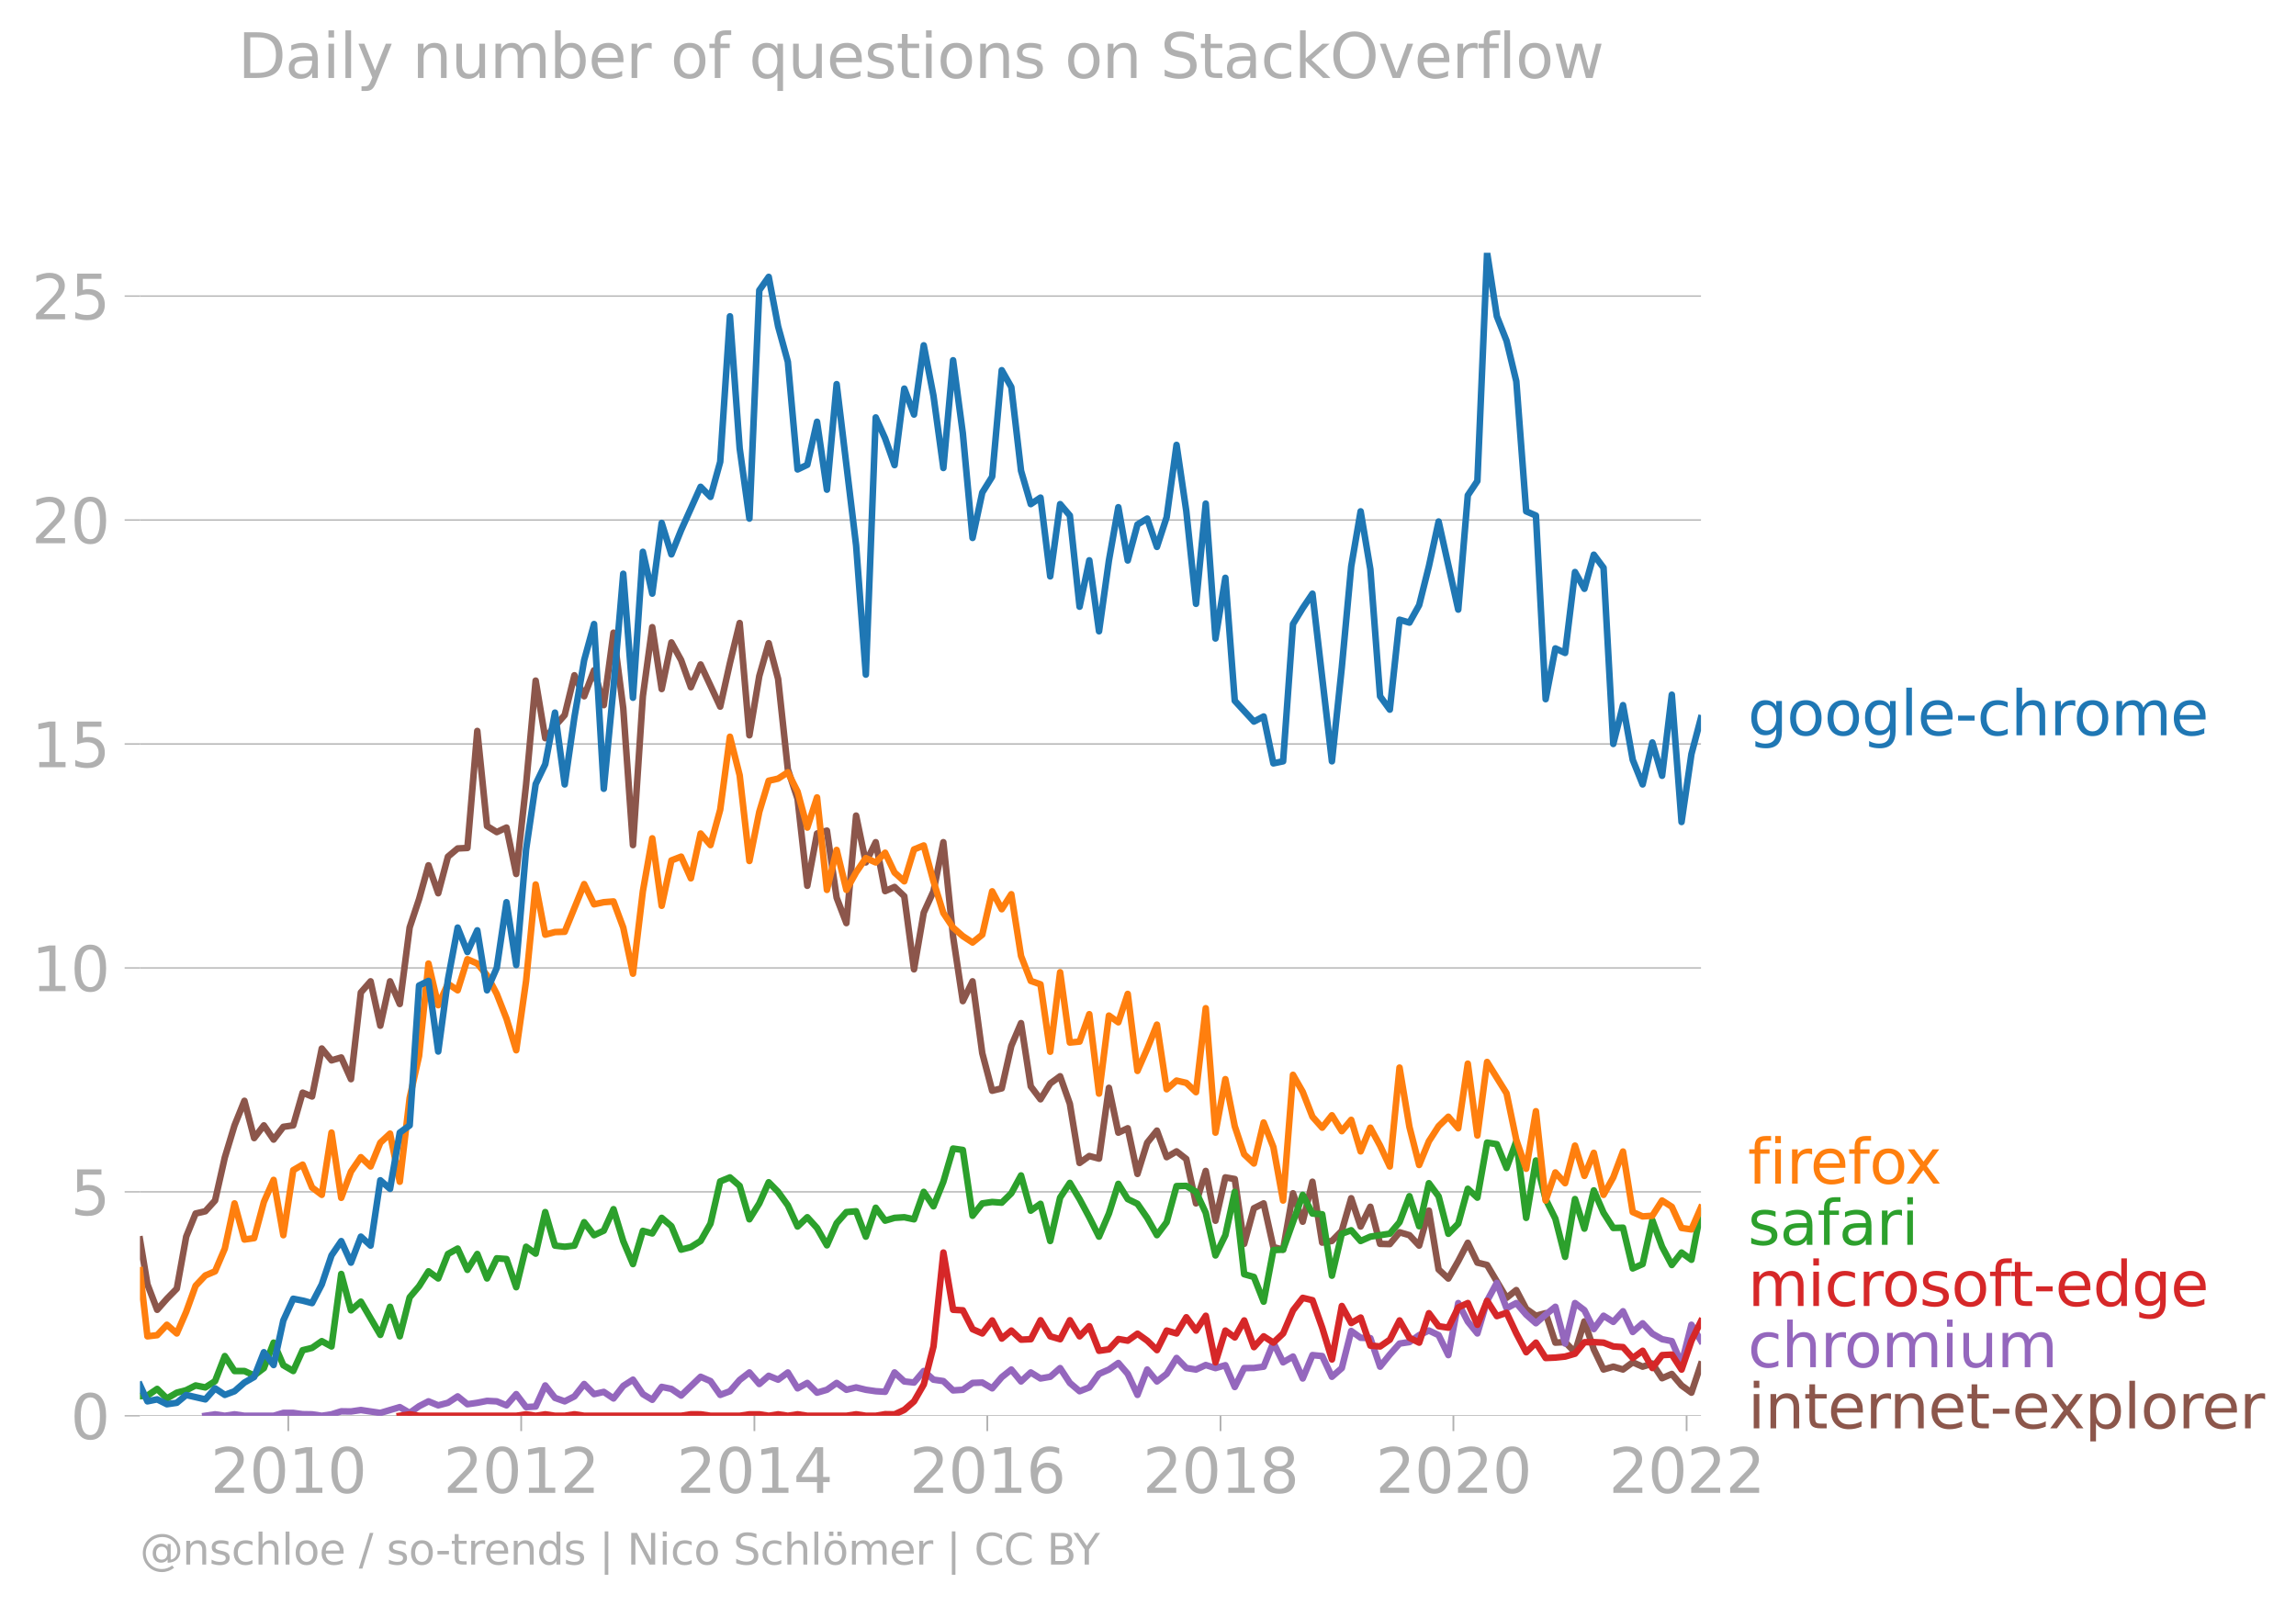 <svg xmlns:xlink="http://www.w3.org/1999/xlink" width="700.345" height="489.969" viewBox="0 0 525.259 367.477" xmlns="http://www.w3.org/2000/svg"><defs><style>*{stroke-linejoin:round;stroke-linecap:butt}</style></defs><g id="figure_1"><path d="M0 367.477h525.259V0H0v367.477z" style="fill:none" id="patch_1"/><g id="axes_1"><path d="M32.015 323.95h357.12V57.838H32.015V323.95z" style="fill:none" id="patch_2"/><g id="matplotlib.axis_1"><g id="xtick_1"><g id="line2d_1"><defs><path id="m57922a9afe" d="M0 0v3.5" style="stroke:#b0b0b0;stroke-width:.4"/></defs><use xlink:href="#m57922a9afe" x="65.953" y="323.95" style="fill:#b0b0b0;stroke:#b0b0b0;stroke-width:.4"/></g><g style="fill:#b0b0b0" transform="matrix(.14 0 0 -.14 48.138 341.588)" id="text_1"><defs><path id="DejaVuSans-32" d="M1228 531h2203V0H469v531q359 372 979 998 621 627 780 809 303 340 423 576 121 236 121 464 0 372-261 606-261 235-680 235-297 0-627-103-329-103-704-313v638q381 153 712 231 332 78 607 78 725 0 1156-363 431-362 431-968 0-288-108-546-107-257-392-607-78-91-497-524-418-433-1181-1211z" transform="scale(.016)"/><path id="DejaVuSans-30" d="M2034 4250q-487 0-733-480-245-479-245-1442 0-959 245-1439 246-480 733-480 491 0 736 480 246 480 246 1439 0 963-246 1442-245 480-736 480zm0 500q785 0 1199-621 414-620 414-1801 0-1178-414-1799Q2819-91 2034-91q-784 0-1198 620-414 621-414 1799 0 1181 414 1801 414 621 1198 621z" transform="scale(.016)"/><path id="DejaVuSans-31" d="M794 531h1031v3560L703 3866v575l1116 225h631V531h1031V0H794v531z" transform="scale(.016)"/></defs><use xlink:href="#DejaVuSans-32"/><use xlink:href="#DejaVuSans-30" x="63.623"/><use xlink:href="#DejaVuSans-31" x="127.246"/><use xlink:href="#DejaVuSans-30" x="190.869"/></g></g><g id="xtick_2"><use xlink:href="#m57922a9afe" x="119.233" y="323.95" style="fill:#b0b0b0;stroke:#b0b0b0;stroke-width:.4" id="line2d_2"/><g style="fill:#b0b0b0" transform="matrix(.14 0 0 -.14 101.418 341.588)" id="text_2"><use xlink:href="#DejaVuSans-32"/><use xlink:href="#DejaVuSans-30" x="63.623"/><use xlink:href="#DejaVuSans-31" x="127.246"/><use xlink:href="#DejaVuSans-32" x="190.869"/></g></g><g id="xtick_3"><use xlink:href="#m57922a9afe" x="172.586" y="323.95" style="fill:#b0b0b0;stroke:#b0b0b0;stroke-width:.4" id="line2d_3"/><g style="fill:#b0b0b0" transform="matrix(.14 0 0 -.14 154.77 341.588)" id="text_3"><defs><path id="DejaVuSans-34" d="M2419 4116 825 1625h1594v2491zm-166 550h794V1625h666v-525h-666V0h-628v1100H313v609l1940 2957z" transform="scale(.016)"/></defs><use xlink:href="#DejaVuSans-32"/><use xlink:href="#DejaVuSans-30" x="63.623"/><use xlink:href="#DejaVuSans-31" x="127.246"/><use xlink:href="#DejaVuSans-34" x="190.869"/></g></g><g id="xtick_4"><use xlink:href="#m57922a9afe" x="225.866" y="323.95" style="fill:#b0b0b0;stroke:#b0b0b0;stroke-width:.4" id="line2d_4"/><g style="fill:#b0b0b0" transform="matrix(.14 0 0 -.14 208.05 341.588)" id="text_4"><defs><path id="DejaVuSans-36" d="M2113 2584q-425 0-674-291-248-290-248-796 0-503 248-796 249-292 674-292t673 292q248 293 248 796 0 506-248 796-248 291-673 291zm1253 1979v-575q-238 112-480 171-242 60-480 60-625 0-955-422-329-422-376-1275 184 272 462 417 279 145 613 145 703 0 1111-427 408-426 408-1160 0-719-425-1154Q2819-91 2113-91q-810 0-1238 620-428 621-428 1799 0 1106 525 1764t1409 658q238 0 480-47t505-140z" transform="scale(.016)"/></defs><use xlink:href="#DejaVuSans-32"/><use xlink:href="#DejaVuSans-30" x="63.623"/><use xlink:href="#DejaVuSans-31" x="127.246"/><use xlink:href="#DejaVuSans-36" x="190.869"/></g></g><g id="xtick_5"><use xlink:href="#m57922a9afe" x="279.218" y="323.95" style="fill:#b0b0b0;stroke:#b0b0b0;stroke-width:.4" id="line2d_5"/><g style="fill:#b0b0b0" transform="matrix(.14 0 0 -.14 261.403 341.588)" id="text_5"><defs><path id="DejaVuSans-38" d="M2034 2216q-450 0-708-241-257-241-257-662 0-422 257-663 258-241 708-241t709 242q260 243 260 662 0 421-258 662-257 241-711 241zm-631 268q-406 100-633 378-226 279-226 679 0 559 398 884 399 325 1092 325 697 0 1094-325t397-884q0-400-227-679-226-278-629-378 456-106 710-416 255-309 255-755 0-679-414-1042Q2806-91 2034-91q-771 0-1186 362-414 363-414 1042 0 446 256 755 257 310 713 416zm-231 997q0-362 226-565 227-203 636-203 407 0 636 203 230 203 230 565 0 363-230 566-229 203-636 203-409 0-636-203-226-203-226-566z" transform="scale(.016)"/></defs><use xlink:href="#DejaVuSans-32"/><use xlink:href="#DejaVuSans-30" x="63.623"/><use xlink:href="#DejaVuSans-31" x="127.246"/><use xlink:href="#DejaVuSans-38" x="190.869"/></g></g><g id="xtick_6"><use xlink:href="#m57922a9afe" x="332.498" y="323.95" style="fill:#b0b0b0;stroke:#b0b0b0;stroke-width:.4" id="line2d_6"/><g style="fill:#b0b0b0" transform="matrix(.14 0 0 -.14 314.683 341.588)" id="text_6"><use xlink:href="#DejaVuSans-32"/><use xlink:href="#DejaVuSans-30" x="63.623"/><use xlink:href="#DejaVuSans-32" x="127.246"/><use xlink:href="#DejaVuSans-30" x="190.869"/></g></g><g id="xtick_7"><use xlink:href="#m57922a9afe" x="385.851" y="323.95" style="fill:#b0b0b0;stroke:#b0b0b0;stroke-width:.4" id="line2d_7"/><g style="fill:#b0b0b0" transform="matrix(.14 0 0 -.14 368.036 341.588)" id="text_7"><use xlink:href="#DejaVuSans-32"/><use xlink:href="#DejaVuSans-30" x="63.623"/><use xlink:href="#DejaVuSans-32" x="127.246"/><use xlink:href="#DejaVuSans-32" x="190.869"/></g></g></g><g id="matplotlib.axis_2"><g id="ytick_1"><path d="M32.015 323.95h357.12" clip-path="url(#p6c84c57239)" style="fill:none;stroke:#b0b0b0;stroke-width:.3;stroke-linecap:square" id="line2d_8"/><g id="line2d_9"><defs><path id="m23ab589950" d="M0 0h-3.5" style="stroke:#b0b0b0;stroke-width:.3"/></defs><use xlink:href="#m23ab589950" x="32.015" y="323.95" style="fill:#b0b0b0;stroke:#b0b0b0;stroke-width:.3"/></g><use xlink:href="#DejaVuSans-30" style="fill:#b0b0b0" transform="matrix(.14 0 0 -.14 16.108 329.269)" id="text_8"/></g><g id="ytick_2"><path d="M32.015 272.709h357.12" clip-path="url(#p6c84c57239)" style="fill:none;stroke:#b0b0b0;stroke-width:.3;stroke-linecap:square" id="line2d_10"/><use xlink:href="#m23ab589950" x="32.015" y="272.709" style="fill:#b0b0b0;stroke:#b0b0b0;stroke-width:.3" id="line2d_11"/><g style="fill:#b0b0b0" transform="matrix(.14 0 0 -.14 16.108 278.028)" id="text_9"><defs><path id="DejaVuSans-35" d="M691 4666h2478v-532H1269V2991q137 47 274 70 138 23 276 23 781 0 1237-428 457-428 457-1159 0-753-469-1171Q2575-91 1722-91q-294 0-599 50Q819 9 494 109v635q281-153 581-228t634-75q541 0 856 284 316 284 316 772 0 487-316 771-315 285-856 285-253 0-505-56-251-56-513-175v2344z" transform="scale(.016)"/></defs><use xlink:href="#DejaVuSans-35"/></g></g><g id="ytick_3"><path d="M32.015 221.468h357.12" clip-path="url(#p6c84c57239)" style="fill:none;stroke:#b0b0b0;stroke-width:.3;stroke-linecap:square" id="line2d_12"/><use xlink:href="#m23ab589950" x="32.015" y="221.468" style="fill:#b0b0b0;stroke:#b0b0b0;stroke-width:.3" id="line2d_13"/><g style="fill:#b0b0b0" transform="matrix(.14 0 0 -.14 7.2 226.787)" id="text_10"><use xlink:href="#DejaVuSans-31"/><use xlink:href="#DejaVuSans-30" x="63.623"/></g></g><g id="ytick_4"><path d="M32.015 170.227h357.12" clip-path="url(#p6c84c57239)" style="fill:none;stroke:#b0b0b0;stroke-width:.3;stroke-linecap:square" id="line2d_14"/><use xlink:href="#m23ab589950" x="32.015" y="170.227" style="fill:#b0b0b0;stroke:#b0b0b0;stroke-width:.3" id="line2d_15"/><g style="fill:#b0b0b0" transform="matrix(.14 0 0 -.14 7.2 175.545)" id="text_11"><use xlink:href="#DejaVuSans-31"/><use xlink:href="#DejaVuSans-35" x="63.623"/></g></g><g id="ytick_5"><path d="M32.015 118.985h357.12" clip-path="url(#p6c84c57239)" style="fill:none;stroke:#b0b0b0;stroke-width:.3;stroke-linecap:square" id="line2d_16"/><use xlink:href="#m23ab589950" x="32.015" y="118.985" style="fill:#b0b0b0;stroke:#b0b0b0;stroke-width:.3" id="line2d_17"/><g style="fill:#b0b0b0" transform="matrix(.14 0 0 -.14 7.2 124.304)" id="text_12"><use xlink:href="#DejaVuSans-32"/><use xlink:href="#DejaVuSans-30" x="63.623"/></g></g><g id="ytick_6"><path d="M32.015 67.744h357.12" clip-path="url(#p6c84c57239)" style="fill:none;stroke:#b0b0b0;stroke-width:.3;stroke-linecap:square" id="line2d_18"/><use xlink:href="#m23ab589950" x="32.015" y="67.744" style="fill:#b0b0b0;stroke:#b0b0b0;stroke-width:.3" id="line2d_19"/><g style="fill:#b0b0b0" transform="matrix(.14 0 0 -.14 7.2 73.063)" id="text_13"><use xlink:href="#DejaVuSans-32"/><use xlink:href="#DejaVuSans-35" x="63.623"/></g></g></g><path d="m32.015 283.597 1.715 10.27 2.226 5.829 2.226-2.524 2.263-2.314 2.153-11.901 2.153-5.29 2.226-.517 2.226-2.458 2.226-9.84 2.226-7.35 2.263-5.62 2.226 8.529 2.226-2.91 2.226 3.251 2.226-2.92 2.263-.33 2.153-7.486 2.153.874 2.226-10.976 2.226 2.711 2.226-.66 2.226 4.958 2.263-19.835 2.226-2.546 2.226 10.15 2.226-10.15 2.226 5.19 2.263-17.52 2.153-6.483 2.153-7.733 2.226 6.391 2.226-8.375 2.226-1.873 2.226-.11 2.263-26.778 2.226 21.764 2.226 1.377 2.226-1.035 2.226 10.622 2.262-20.496 2.19-23.745 2.19 13.166 2.226-2.777 2.226-2.512 2.226-9.102 2.226 4.804 2.262-5.95 2.226 7.978 2.227-16.574 2.226 17.257 2.226 31.34 2.262-34.05 2.153-15.81 2.153 14.156 2.227-10.667 2.226 4.055 2.226 6.194 2.226-5.202 4.488 9.642 2.226-9.972 2.226-9.158 2.227 25.687 2.262-13.554 2.153-7.52 2.153 8.181 2.226 20.684 2.226 6.755 2.226 19.89 2.227-11.956 2.262-.661 2.226 15.35 2.226 5.807 2.226-24.595 2.226 10.71 2.263-4.627 2.153 11.192 2.153-.944 2.226 2.116 2.226 16.727 2.226-12.97 2.226-4.881 2.263-11.24 2.226 21.587 2.226 14.777 2.226-4.529 2.226 16.43 2.263 8.596 2.19-.536 2.189-9.713 2.226-5.212 2.226 14.469 2.226 2.953 2.226-3.614 2.263-1.653 2.226 6.292 2.226 13.543 2.226-1.587 2.226.595 2.263-16.199 2.153 10.26 2.153-1.003 2.226 10.446 2.226-7.14 2.226-2.766 2.226 6.072 2.263-1.323 2.226 1.741 2.226 10.16 2.226-7.427 2.226 11.394 2.263-9.917 2.153.378 2.153 14.829 2.226-8.144 2.226-1.113 2.226 9.995 2.226.584 2.263-12.893 2.226 6.502 2.226-9.146 2.226 13.928 2.226-.374 2.262-2.314 2.153-7.462 2.154 6.47 2.226-4.518 2.226 8.485 2.226.055 2.226-2.7 2.262.661 2.226 2.38 2.227-8 2.226 13.466 2.226 2.072 2.262-3.967 2.19-4.207 2.19 4.538 2.225.54 4.453 7.515 2.226-1.774 2.262 4.297 2.226 1.576 2.226-.584 2.226 6.733 2.226-.121 2.263 2.314 2.153-7.049 2.153 6.388 2.226 4.617 2.226-.65 2.226.65 2.227-1.642 2.262.992 2.226-.716 2.226 3.36 2.226-.97 2.226 2.623 2.263 1.653 2.153-6.422h0" clip-path="url(#p6c84c57239)" style="fill:none;stroke:#8c564b;stroke-width:1.5;stroke-linecap:square" id="line2d_20"/><path d="m46.977 323.95 2.226-.33 2.226.33 2.226-.33 2.263.33h6.678l2.226-.661h2.263l2.153.295 2.153.035 2.226.33 2.226-.33 2.226-.694 2.226.033 2.263-.33 4.452.66 4.452-1.322 2.263 1.323 2.153-1.535 2.153-1.11 2.226.915 2.226-.584 2.226-1.466 2.226 1.796 2.263-.33 2.226-.441 2.226.11 2.226.915 2.226-2.568 2.262 2.975 2.19-.137 2.19-4.822 2.226 2.844 2.226.793 2.226-1.135 2.226-2.832 2.262 2.314 2.226-.507 2.227 1.499 2.226-2.865 2.226-1.433 2.262 3.306 2.153 1.299 2.153-2.952 2.227.463 2.226 1.52 4.452-4.297 2.262.992 2.226 3.151 2.226-.837 2.226-2.579 2.227-1.719 2.262 2.645 2.153-1.877 2.153.885 2.226-1.642 2.226 3.626 2.226-1.235 2.227 2.226 2.262-.66 2.226-1.566 2.226 1.565 2.226-.54 2.226.54 2.263.33 2.153.13 2.153-4.427 2.226 2.06 2.226.254 2.226-2.644 2.226 1.983 2.263.33 2.226 2.127 2.226-.143 2.226-1.565 2.226-.088 2.263 1.323 2.19-2.554 2.189-1.744 2.226 2.722 2.226-2.06 2.226 1.377 2.226-.386 2.263-1.984 2.226 3.394 2.226 1.896 2.226-.87 2.226-3.097 2.263-.992 2.153-1.5 2.153 2.492 2.226 4.804 2.226-5.796 2.226 2.722 2.226-1.73 2.263-3.637 2.226 2.292 2.226.353 2.226-1.036 2.226.705 2.263-.66 2.153 4.982 2.153-4.322 2.226-.022 2.226-.308 2.226-5.499 2.226 4.507 2.263-1.322 2.226 5.014 2.226-5.345 2.226.22 2.226 4.739 2.262-1.984 2.153-8.489 2.154 1.547 2.226.088 2.226 6.524 2.226-2.766 2.226-2.524 2.262-.33 2.226-1.587 2.227-1.058 2.226 1.058 2.226 4.562 2.262-11.901 2.19 4.23 2.19 2.712 2.225-7.46 2.227-4.11 2.226 5.818 2.226-1.19 2.262 2.645 2.226 1.961 2.226-1.961 2.226-1.797 2.226 8.408 2.263-9.256 2.153 1.63 2.153 4.32 2.226-3.052 2.226 1.4 2.226-2.425 2.227 4.739 2.262-1.984 2.226 2.37 2.226 1.267 2.226.44 2.226 5.18 2.263-8.926 2.153 3.624h0" clip-path="url(#p6c84c57239)" style="fill:none;stroke:#9467bd;stroke-width:1.5;stroke-linecap:square" id="line2d_21"/><path d="m91.462 323.95 2.263-.33 2.153.33h22.224l2.262-.33 2.19.33 2.19-.33 2.226.33h2.226l2.226-.342 2.226.342h22.188l2.226-.342 2.226.011 2.262.33h6.678l2.227-.33h2.262l2.153.33 2.153-.33 2.226.33 2.226-.33 2.226.33h8.941l2.226-.34 2.226.34h2.263l2.153-.365 2.153.035 2.226-1.036 2.226-1.94 2.226-3.867 2.226-8.694 2.263-21.489 2.226 13.103 2.226.12 2.226 4.32 2.226.97 2.263-2.975 2.19 4.15 2.189-1.836 2.226 2.083 2.226-.1 2.226-4.341 2.226 3.68 2.263.662 2.226-4.342 2.226 3.68 2.226-2.314 2.226 5.62 2.263-.33 2.153-2.362 2.153.378 2.226-1.598 2.226 1.598 2.226 2.16 2.226-4.474 2.263.661 2.226-3.702 2.226 3.041 2.226-3.383 2.226 10.656 2.263-7.273 2.153 1.57 2.153-3.884 2.226 6.105 2.226-2.469 2.226 1.444 2.226-2.105 2.263-5.29 2.226-2.853 2.226.54 2.226 6.292 2.226 7.262 2.262-12.232 2.153 3.896 2.154-1.251 2.226 6.424 2.226.188 2.226-1.554 2.226-4.397 2.262 3.967 2.226 1.113 2.227-6.733 2.226 2.975 2.226.331 2.262-4.628 2.19-1.003 2.19 4.97 2.225-5.477 2.227 3.493 2.226-.76 2.226 4.727 2.262 4.298 2.226-2.193 2.226 3.515 2.226-.099 2.226-.231 2.263-.661 2.153-2.622 2.153-.023 2.226.121 2.226.87 2.226.155 2.227 2.49 2.262-1.653 2.226 3.945 2.226-2.953 2.226-.121 2.226 3.427 2.263-6.612 2.153-4.404h0" clip-path="url(#p6c84c57239)" style="fill:none;stroke:#d62728;stroke-width:1.5;stroke-linecap:square" id="line2d_22"/><g style="fill:#1f77b4" transform="matrix(.14 0 0 -.14 399.849 168.234)" id="text_14"><defs><path id="DejaVuSans-67" d="M2906 1791q0 625-258 968-257 344-723 344-462 0-720-344-258-343-258-968 0-622 258-966t720-344q466 0 723 344 258 344 258 966zm575-1357q0-893-397-1329-396-436-1215-436-303 0-572 45t-522 139v559q253-137 500-202 247-66 503-66 566 0 847 295t281 892v285q-178-310-456-463T1784 0Q1141 0 747 490 353 981 353 1791q0 812 394 1302 394 491 1037 491 388 0 666-153t456-462v531h575V434z" transform="scale(.016)"/><path id="DejaVuSans-6f" d="M1959 3097q-462 0-731-361t-269-989q0-628 267-989 268-361 733-361 460 0 728 362 269 363 269 988 0 622-269 986-268 364-728 364zm0 487q750 0 1178-488 429-487 429-1349 0-859-429-1349Q2709-91 1959-91q-753 0-1180 489-426 490-426 1349 0 862 426 1349 427 488 1180 488z" transform="scale(.016)"/><path id="DejaVuSans-6c" d="M603 4863h575V0H603v4863z" transform="scale(.016)"/><path id="DejaVuSans-65" d="M3597 1894v-281H953q38-594 358-905t892-311q331 0 642 81t618 244V178Q3153 47 2828-22t-659-69q-838 0-1327 487-489 488-489 1320 0 859 464 1363 464 505 1252 505 706 0 1117-455 411-454 411-1235zm-575 169q-6 471-264 752-258 282-683 282-481 0-770-272t-333-766l2050 4z" transform="scale(.016)"/><path id="DejaVuSans-2d" d="M313 2009h1684v-512H313v512z" transform="scale(.016)"/><path id="DejaVuSans-63" d="M3122 3366v-538q-244 135-489 202t-495 67q-560 0-870-355-309-354-309-995t309-996q310-354 870-354 250 0 495 67t489 202V134Q2881 22 2623-34q-257-57-548-57-791 0-1257 497-465 497-465 1341 0 856 470 1346 471 491 1290 491 265 0 518-55 253-54 491-163z" transform="scale(.016)"/><path id="DejaVuSans-68" d="M3513 2113V0h-575v2094q0 497-194 743-194 247-581 247-466 0-735-297-269-296-269-809V0H581v4863h578V2956q207 316 486 472 280 156 646 156 603 0 912-373 310-373 310-1098z" transform="scale(.016)"/><path id="DejaVuSans-72" d="M2631 2963q-97 56-211 82-114 27-251 27-488 0-749-317t-261-911V0H581v3500h578v-544q182 319 472 473 291 155 707 155 59 0 131-8 72-7 159-23l3-590z" transform="scale(.016)"/><path id="DejaVuSans-6d" d="M3328 2828q216 388 516 572t706 184q547 0 844-383 297-382 297-1088V0h-578v2094q0 503-179 746-178 244-543 244-447 0-707-297-259-296-259-809V0h-578v2094q0 506-178 748t-550 242q-441 0-701-298-259-298-259-808V0H581v3500h578v-544q197 322 472 475t653 153q382 0 649-194 267-193 395-562z" transform="scale(.016)"/></defs><use xlink:href="#DejaVuSans-67"/><use xlink:href="#DejaVuSans-6f" x="63.477"/><use xlink:href="#DejaVuSans-6f" x="124.658"/><use xlink:href="#DejaVuSans-67" x="185.84"/><use xlink:href="#DejaVuSans-6c" x="249.316"/><use xlink:href="#DejaVuSans-65" x="277.1"/><use xlink:href="#DejaVuSans-2d" x="338.623"/><use xlink:href="#DejaVuSans-63" x="374.707"/><use xlink:href="#DejaVuSans-68" x="429.688"/><use xlink:href="#DejaVuSans-72" x="493.066"/><use xlink:href="#DejaVuSans-6f" x="531.93"/><use xlink:href="#DejaVuSans-6d" x="593.111"/><use xlink:href="#DejaVuSans-65" x="690.523"/></g><g style="fill:#ff7f0e" transform="matrix(.14 0 0 -.14 399.849 270.825)" id="text_15"><defs><path id="DejaVuSans-66" d="M2375 4863v-479h-550q-309 0-430-125-120-125-120-450v-309h947v-447h-947V0H697v3053H147v447h550v244q0 584 272 851 272 268 862 268h544z" transform="scale(.016)"/><path id="DejaVuSans-69" d="M603 3500h575V0H603v3500zm0 1363h575v-729H603v729z" transform="scale(.016)"/><path id="DejaVuSans-78" d="M3513 3500 2247 1797 3578 0h-678L1881 1375 863 0H184l1360 1831L300 3500h678l928-1247 928 1247h679z" transform="scale(.016)"/></defs><use xlink:href="#DejaVuSans-66"/><use xlink:href="#DejaVuSans-69" x="35.205"/><use xlink:href="#DejaVuSans-72" x="62.988"/><use xlink:href="#DejaVuSans-65" x="101.852"/><use xlink:href="#DejaVuSans-66" x="163.375"/><use xlink:href="#DejaVuSans-6f" x="198.58"/><use xlink:href="#DejaVuSans-78" x="256.637"/></g><g style="fill:#2ca02c" transform="matrix(.14 0 0 -.14 399.849 284.825)" id="text_16"><defs><path id="DejaVuSans-73" d="M2834 3397v-544q-243 125-506 187-262 63-544 63-428 0-642-131t-214-394q0-200 153-314t616-217l197-44q612-131 870-370t258-667q0-488-386-773Q2250-91 1575-91q-281 0-586 55T347 128v594q319-166 628-249 309-82 613-82 406 0 624 139 219 139 219 392 0 234-158 359-157 125-692 241l-200 47q-534 112-772 345-237 233-237 639 0 494 350 762 350 269 994 269 318 0 599-47 282-46 519-140z" transform="scale(.016)"/><path id="DejaVuSans-61" d="M2194 1759q-697 0-966-159t-269-544q0-306 202-486 202-179 548-179 479 0 768 339t289 901v128h-572zm1147 238V0h-575v531q-197-318-491-470T1556-91q-537 0-855 302-317 302-317 808 0 590 395 890 396 300 1180 300h807v57q0 397-261 614t-733 217q-300 0-585-72-284-72-546-216v532q315 122 612 182 297 61 578 61 760 0 1135-394 375-393 375-1193z" transform="scale(.016)"/></defs><use xlink:href="#DejaVuSans-73"/><use xlink:href="#DejaVuSans-61" x="52.1"/><use xlink:href="#DejaVuSans-66" x="113.379"/><use xlink:href="#DejaVuSans-61" x="148.584"/><use xlink:href="#DejaVuSans-72" x="209.863"/><use xlink:href="#DejaVuSans-69" x="250.977"/></g><g style="fill:#d62728" transform="matrix(.14 0 0 -.14 399.849 298.825)" id="text_17"><defs><path id="DejaVuSans-74" d="M1172 4494v-994h1184v-447H1172V1153q0-428 117-550t477-122h590V0h-590q-666 0-919 248-253 249-253 905v1900H172v447h422v994h578z" transform="scale(.016)"/><path id="DejaVuSans-64" d="M2906 2969v1894h575V0h-575v525q-181-312-458-464-276-152-664-152-634 0-1033 506-398 507-398 1332t398 1331q399 506 1033 506 388 0 664-152 277-151 458-463zM947 1747q0-634 261-995t717-361q456 0 718 361 263 361 263 995t-263 995q-262 361-718 361t-717-361q-261-361-261-995z" transform="scale(.016)"/></defs><use xlink:href="#DejaVuSans-6d"/><use xlink:href="#DejaVuSans-69" x="97.412"/><use xlink:href="#DejaVuSans-63" x="125.195"/><use xlink:href="#DejaVuSans-72" x="180.176"/><use xlink:href="#DejaVuSans-6f" x="219.039"/><use xlink:href="#DejaVuSans-73" x="280.221"/><use xlink:href="#DejaVuSans-6f" x="332.32"/><use xlink:href="#DejaVuSans-66" x="393.502"/><use xlink:href="#DejaVuSans-74" x="426.957"/><use xlink:href="#DejaVuSans-2d" x="466.166"/><use xlink:href="#DejaVuSans-65" x="502.25"/><use xlink:href="#DejaVuSans-64" x="563.773"/><use xlink:href="#DejaVuSans-67" x="627.25"/><use xlink:href="#DejaVuSans-65" x="690.727"/></g><g style="fill:#9467bd" transform="matrix(.14 0 0 -.14 399.849 312.825)" id="text_18"><defs><path id="DejaVuSans-75" d="M544 1381v2119h575V1403q0-497 193-746 194-248 582-248 465 0 735 297 271 297 271 810v1984h575V0h-575v538q-209-319-486-474-276-155-642-155-603 0-916 375-312 375-312 1097zm1447 2203z" transform="scale(.016)"/></defs><use xlink:href="#DejaVuSans-63"/><use xlink:href="#DejaVuSans-68" x="54.98"/><use xlink:href="#DejaVuSans-72" x="118.359"/><use xlink:href="#DejaVuSans-6f" x="157.223"/><use xlink:href="#DejaVuSans-6d" x="218.404"/><use xlink:href="#DejaVuSans-69" x="315.816"/><use xlink:href="#DejaVuSans-75" x="343.6"/><use xlink:href="#DejaVuSans-6d" x="406.979"/></g><g style="fill:#8c564b" transform="matrix(.14 0 0 -.14 399.849 326.825)" id="text_19"><defs><path id="DejaVuSans-6e" d="M3513 2113V0h-575v2094q0 497-194 743-194 247-581 247-466 0-735-297-269-296-269-809V0H581v3500h578v-544q207 316 486 472 280 156 646 156 603 0 912-373 310-373 310-1098z" transform="scale(.016)"/><path id="DejaVuSans-70" d="M1159 525v-1856H581v4831h578v-531q182 312 458 463 277 152 661 152 638 0 1036-506 399-506 399-1331T3314 415Q2916-91 2278-91q-384 0-661 152-276 152-458 464zm1957 1222q0 634-261 995t-717 361q-457 0-718-361t-261-995q0-634 261-995t718-361q456 0 717 361t261 995z" transform="scale(.016)"/></defs><use xlink:href="#DejaVuSans-69"/><use xlink:href="#DejaVuSans-6e" x="27.783"/><use xlink:href="#DejaVuSans-74" x="91.162"/><use xlink:href="#DejaVuSans-65" x="130.371"/><use xlink:href="#DejaVuSans-72" x="191.895"/><use xlink:href="#DejaVuSans-6e" x="231.258"/><use xlink:href="#DejaVuSans-65" x="294.637"/><use xlink:href="#DejaVuSans-74" x="356.16"/><use xlink:href="#DejaVuSans-2d" x="395.369"/><use xlink:href="#DejaVuSans-65" x="431.453"/><use xlink:href="#DejaVuSans-78" x="491.227"/><use xlink:href="#DejaVuSans-70" x="550.406"/><use xlink:href="#DejaVuSans-6c" x="613.883"/><use xlink:href="#DejaVuSans-6f" x="641.666"/><use xlink:href="#DejaVuSans-72" x="702.848"/><use xlink:href="#DejaVuSans-65" x="741.711"/><use xlink:href="#DejaVuSans-72" x="803.234"/></g><g style="fill:#b0b0b0" transform="matrix(.097 0 0 -.097 32.015 357.986)" id="text_20"><defs><path id="DejaVuSans-40" d="M2381 1678q0-447 222-702 222-254 610-254 384 0 604 256 221 256 221 700 0 438-225 695-225 258-607 258-378 0-602-256-223-256-223-697zm1703-934q-187-241-429-355t-564-114q-538 0-874 389t-336 1014q0 625 337 1015 338 391 873 391 322 0 565-117 244-117 428-354v409h447V722q457 69 714 417 258 349 258 902 0 334-99 628-98 294-298 544-325 409-792 626t-1017 217q-384 0-738-102-353-101-653-301-490-319-767-836-276-517-276-1120 0-497 179-932 180-434 521-765 328-325 759-495 431-171 922-171 403 0 792 136t714 389l281-347q-390-303-851-464t-936-161q-578 0-1091 205-512 205-912 595Q841 78 631 592q-209 514-209 1105 0 569 212 1084 213 516 607 907 403 396 931 607t1119 211q662 0 1229-272 568-271 952-771 234-307 357-666 124-359 124-744 0-822-497-1297T4084 263v481z" transform="scale(.016)"/><path id="DejaVuSans-2f" d="M1625 4666h531L531-594H0l1625 5260z" transform="scale(.016)"/><path id="DejaVuSans-7c" d="M1344 4891v-6400H813v6400h531z" transform="scale(.016)"/><path id="DejaVuSans-4e" d="M628 4666h850L3547 763v3903h612V0h-850L1241 3903V0H628v4666z" transform="scale(.016)"/><path id="DejaVuSans-53" d="M3425 4513v-616q-359 172-678 256-319 85-616 85-515 0-795-200t-280-569q0-310 186-468 186-157 705-254l381-78q706-135 1042-474t336-907q0-679-455-1029Q2797-91 1919-91q-331 0-705 75-373 75-773 222v650q384-215 753-325 369-109 725-109 540 0 834 212 294 213 294 607 0 343-211 537t-692 291l-385 75q-706 140-1022 440-315 300-315 835 0 619 436 975t1201 356q329 0 669-60 341-59 697-177z" transform="scale(.016)"/><path id="DejaVuSans-f6" d="M1959 3097q-462 0-731-361t-269-989q0-628 267-989 268-361 733-361 460 0 728 362 269 363 269 988 0 622-269 986-268 364-728 364zm0 487q750 0 1178-488 429-487 429-1349 0-859-429-1349Q2709-91 1959-91q-753 0-1180 489-426 490-426 1349 0 862 426 1349 427 488 1180 488zm295 1266h634v-631h-634v631zm-1222 0h634v-631h-634v631z" transform="scale(.016)"/><path id="DejaVuSans-43" d="M4122 4306v-665q-319 297-680 443-361 147-767 147-800 0-1225-489t-425-1414q0-922 425-1411t1225-489q406 0 767 147t680 444V359q-331-225-702-338-370-112-782-112-1060 0-1670 648-609 649-609 1771 0 1125 609 1773 610 649 1670 649 418 0 788-111 371-111 696-333z" transform="scale(.016)"/><path id="DejaVuSans-42" d="M1259 2228V519h1013q509 0 754 211 246 211 246 645 0 438-246 645-245 208-754 208H1259zm0 1919V2741h935q462 0 688 173 227 174 227 530 0 353-227 528-226 175-688 175h-935zm-631 519h1613q722 0 1112-300 391-300 391-853 0-429-200-682t-588-315q466-100 724-418 258-317 258-792 0-625-425-966Q3088 0 2303 0H628v4666z" transform="scale(.016)"/><path id="DejaVuSans-59" d="M-13 4666h679l1293-1919 1285 1919h678L2272 2222V0h-634v2222L-13 4666z" transform="scale(.016)"/></defs><use xlink:href="#DejaVuSans-40"/><use xlink:href="#DejaVuSans-6e" x="100"/><use xlink:href="#DejaVuSans-73" x="163.379"/><use xlink:href="#DejaVuSans-63" x="215.479"/><use xlink:href="#DejaVuSans-68" x="270.459"/><use xlink:href="#DejaVuSans-6c" x="333.838"/><use xlink:href="#DejaVuSans-6f" x="361.621"/><use xlink:href="#DejaVuSans-65" x="422.803"/><use xlink:href="#DejaVuSans-20" x="484.326"/><use xlink:href="#DejaVuSans-2f" x="516.113"/><use xlink:href="#DejaVuSans-20" x="549.805"/><use xlink:href="#DejaVuSans-73" x="581.592"/><use xlink:href="#DejaVuSans-6f" x="633.691"/><use xlink:href="#DejaVuSans-2d" x="696.748"/><use xlink:href="#DejaVuSans-74" x="732.832"/><use xlink:href="#DejaVuSans-72" x="772.041"/><use xlink:href="#DejaVuSans-65" x="810.904"/><use xlink:href="#DejaVuSans-6e" x="872.428"/><use xlink:href="#DejaVuSans-64" x="935.807"/><use xlink:href="#DejaVuSans-73" x="999.283"/><use xlink:href="#DejaVuSans-20" x="1051.383"/><use xlink:href="#DejaVuSans-7c" x="1083.17"/><use xlink:href="#DejaVuSans-20" x="1116.861"/><use xlink:href="#DejaVuSans-4e" x="1148.648"/><use xlink:href="#DejaVuSans-69" x="1223.453"/><use xlink:href="#DejaVuSans-63" x="1251.236"/><use xlink:href="#DejaVuSans-6f" x="1306.217"/><use xlink:href="#DejaVuSans-20" x="1367.398"/><use xlink:href="#DejaVuSans-53" x="1399.186"/><use xlink:href="#DejaVuSans-63" x="1462.662"/><use xlink:href="#DejaVuSans-68" x="1517.643"/><use xlink:href="#DejaVuSans-6c" x="1581.021"/><use xlink:href="#DejaVuSans-f6" x="1608.805"/><use xlink:href="#DejaVuSans-6d" x="1669.986"/><use xlink:href="#DejaVuSans-65" x="1767.398"/><use xlink:href="#DejaVuSans-72" x="1828.922"/><use xlink:href="#DejaVuSans-20" x="1870.035"/><use xlink:href="#DejaVuSans-7c" x="1901.822"/><use xlink:href="#DejaVuSans-20" x="1935.514"/><use xlink:href="#DejaVuSans-43" x="1967.301"/><use xlink:href="#DejaVuSans-43" x="2037.125"/><use xlink:href="#DejaVuSans-20" x="2106.949"/><use xlink:href="#DejaVuSans-42" x="2138.736"/><use xlink:href="#DejaVuSans-59" x="2201.84"/></g><g style="fill:#b0b0b0" transform="matrix(.14 0 0 -.14 54.43 17.838)" id="text_21"><defs><path id="DejaVuSans-44" d="M1259 4147V519h763q966 0 1414 437 448 438 448 1382 0 937-448 1373t-1414 436h-763zm-631 519h1297q1356 0 1990-564 635-564 635-1764 0-1207-638-1773Q3275 0 1925 0H628v4666z" transform="scale(.016)"/><path id="DejaVuSans-79" d="M2059-325q-243-625-475-815-231-191-618-191H506v481h338q237 0 368 113 132 112 291 531l103 262L191 3500h609L1894 763l1094 2737h609L2059-325z" transform="scale(.016)"/><path id="DejaVuSans-62" d="M3116 1747q0 634-261 995t-717 361q-457 0-718-361t-261-995q0-634 261-995t718-361q456 0 717 361t261 995zM1159 2969q182 312 458 463 277 152 661 152 638 0 1036-506 399-506 399-1331T3314 415Q2916-91 2278-91q-384 0-661 152-276 152-458 464V0H581v4863h578V2969z" transform="scale(.016)"/><path id="DejaVuSans-71" d="M947 1747q0-634 261-995t717-361q456 0 718 361 263 361 263 995t-263 995q-262 361-718 361t-717-361q-261-361-261-995zM2906 525q-181-312-458-464-276-152-664-152-634 0-1033 506-398 507-398 1332t398 1331q399 506 1033 506 388 0 664-152 277-151 458-463v531h575v-4831h-575V525z" transform="scale(.016)"/><path id="DejaVuSans-6b" d="M581 4863h578V1991l1716 1509h734L1753 1863 3688 0h-750L1159 1709V0H581v4863z" transform="scale(.016)"/><path id="DejaVuSans-4f" d="M2522 4238q-688 0-1093-513-404-512-404-1397 0-881 404-1394 405-512 1093-512 687 0 1089 512 402 513 402 1394 0 885-402 1397-402 513-1089 513zm0 512q981 0 1568-658 588-658 588-1764 0-1103-588-1761Q3503-91 2522-91q-984 0-1574 656-589 657-589 1763t589 1764q590 658 1574 658z" transform="scale(.016)"/><path id="DejaVuSans-76" d="M191 3500h609L1894 563l1094 2937h609L2284 0h-781L191 3500z" transform="scale(.016)"/><path id="DejaVuSans-77" d="M269 3500h575l719-2731 715 2731h678l719-2731 716 2731h575L4050 0h-678l-753 2869L1863 0h-679L269 3500z" transform="scale(.016)"/></defs><use xlink:href="#DejaVuSans-44"/><use xlink:href="#DejaVuSans-61" x="77.002"/><use xlink:href="#DejaVuSans-69" x="138.281"/><use xlink:href="#DejaVuSans-6c" x="166.064"/><use xlink:href="#DejaVuSans-79" x="193.848"/><use xlink:href="#DejaVuSans-20" x="253.027"/><use xlink:href="#DejaVuSans-6e" x="284.814"/><use xlink:href="#DejaVuSans-75" x="348.193"/><use xlink:href="#DejaVuSans-6d" x="411.572"/><use xlink:href="#DejaVuSans-62" x="508.984"/><use xlink:href="#DejaVuSans-65" x="572.461"/><use xlink:href="#DejaVuSans-72" x="633.984"/><use xlink:href="#DejaVuSans-20" x="675.098"/><use xlink:href="#DejaVuSans-6f" x="706.885"/><use xlink:href="#DejaVuSans-66" x="768.066"/><use xlink:href="#DejaVuSans-20" x="803.271"/><use xlink:href="#DejaVuSans-71" x="835.059"/><use xlink:href="#DejaVuSans-75" x="898.535"/><use xlink:href="#DejaVuSans-65" x="961.914"/><use xlink:href="#DejaVuSans-73" x="1023.438"/><use xlink:href="#DejaVuSans-74" x="1075.537"/><use xlink:href="#DejaVuSans-69" x="1114.746"/><use xlink:href="#DejaVuSans-6f" x="1142.529"/><use xlink:href="#DejaVuSans-6e" x="1203.711"/><use xlink:href="#DejaVuSans-73" x="1267.09"/><use xlink:href="#DejaVuSans-20" x="1319.189"/><use xlink:href="#DejaVuSans-6f" x="1350.977"/><use xlink:href="#DejaVuSans-6e" x="1412.158"/><use xlink:href="#DejaVuSans-20" x="1475.537"/><use xlink:href="#DejaVuSans-53" x="1507.324"/><use xlink:href="#DejaVuSans-74" x="1570.801"/><use xlink:href="#DejaVuSans-61" x="1610.01"/><use xlink:href="#DejaVuSans-63" x="1671.289"/><use xlink:href="#DejaVuSans-6b" x="1726.27"/><use xlink:href="#DejaVuSans-4f" x="1784.18"/><use xlink:href="#DejaVuSans-76" x="1862.891"/><use xlink:href="#DejaVuSans-65" x="1922.07"/><use xlink:href="#DejaVuSans-72" x="1983.594"/><use xlink:href="#DejaVuSans-66" x="2024.707"/><use xlink:href="#DejaVuSans-6c" x="2059.912"/><use xlink:href="#DejaVuSans-6f" x="2087.695"/><use xlink:href="#DejaVuSans-77" x="2148.877"/></g><path d="m32.015 319.466 1.715-.144 2.226-1.521 2.226 2.182 2.263-1.323 2.153-.566 2.153-1.087 2.226.452 2.226-1.443 2.226-5.73 2.226 3.416h2.263l2.226 1.024 2.226-1.686 2.226-5.829 2.226 5.168 2.263 1.323 2.153-4.759 2.153-.53 2.226-1.544 2.226 1.213 2.226-16.585 2.226 8.32 2.263-1.984 4.452 7.604 2.226-6.425 2.226 6.755 2.263-8.925 2.153-2.539 2.153-3.412 2.226 1.631 2.226-5.598 2.226-1.234 2.226 4.87 2.263-3.636 2.226 5.598 2.226-4.606 2.226.165 2.226 6.447 2.262-9.257 2.19 1.573 2.19-9.507 2.226 7.67 2.226.264 2.226-.264 2.226-5.356 2.262 2.975 2.226-1.035 2.227-4.915 2.226 7.306 2.226 5.256 2.262-7.603 2.153.59 2.153-3.566 2.227 1.907 2.226 5.366 2.226-.584 2.226-1.4 2.262-3.966 2.226-9.665 2.226-.914 2.226 1.94 2.227 7.647 2.262-3.637 2.153-4.84 2.153 2.196 2.226 3.074 2.226 4.86 2.226-2.127 2.227 2.457 2.262 3.967 2.226-5.058 2.226-2.545 2.226-.187 2.226 5.807 2.263-6.612 2.153 2.952 2.153-.638 2.226-.143 2.226.474 2.226-6.281 2.226 3.306 2.263-5.62 2.226-7.593 2.226.32 2.226 15.052 2.226-2.82 2.263-.331 2.19.16 2.189-2.144 2.226-4.088 2.226 8.055 2.226-1.564 2.226 8.507 2.263-9.918 2.226-3.372 2.226 3.703 2.226 4.154 2.226 4.44 2.263-5.288 2.153-6.79 2.153 3.484 2.226 1.08 2.226 3.217 2.226 3.956 2.226-2.964 2.263-8.265 2.226-.044 2.226 1.367 2.226 4.782 2.226 9.764 2.263-4.629 2.153-9.917 2.153 18.843 2.226.628 2.226 5.653 2.226-11.802 2.226-.099 4.489-12.54 2.226 4.276 2.226.165 2.226 14.05 2.262-9.587 2.153-.803 2.154 2.456 2.226-.992 4.452-.683 2.226-2.623 2.262-5.95 2.226 6.865 2.227-9.84 2.226 3.008 2.226 8.562 2.262-2.314 2.19-7.98 2.19 2.03 2.225-12.596 2.227.363 2.226 5.444 2.226-6.105 2.262 17.521 2.226-13.124 2.226 8.827 2.226 4.496 2.226 8.727 2.263-13.223 2.153 6.765 2.153-8.749 2.226 5.113 2.226 3.482 2.226-.066 2.227 9.323 2.262-.992 2.226-10.039 2.226 6.072 2.226 4.176 2.226-2.854 2.263 1.653 2.153-11.145h0" clip-path="url(#p6c84c57239)" style="fill:none;stroke:#2ca02c;stroke-width:1.5;stroke-linecap:square" id="line2d_23"/><path d="m32.015 290.643 1.715 15.124 2.226-.264 2.226-2.38 2.263 1.983 2.153-4.947 2.153-5.962 2.226-2.358 2.226-.948 2.226-5.201 2.226-10.337 2.263 8.265 2.226-.32 2.226-8.275 2.226-5.047 2.226 12.65 2.263-14.876 2.153-1.263 2.153 5.23 2.226 1.675 2.226-14.237 2.226 14.92 2.226-5.994 2.263-3.306 2.226 2.126 2.226-5.432 2.226-2.083 2.226 11.009 2.263-19.174 2.153-9.623 2.153-21.122 2.226 9.532 2.226-4.904 2.226 1.488 2.226-7.108 2.263.992 2.226 2.7 2.226 4.242 2.226 5.664 2.226 7.23 2.262-15.87 2.19-22.057 2.19 11.48 2.226-.596 2.226-.066 4.452-10.91 2.262 4.629 2.226-.485 2.227-.176 2.226 5.983 2.226 10.546 2.262-18.843 2.153-12.126 2.153 15.431 2.227-10.38 2.226-.86 2.226 4.96 2.226-10.249 2.262 2.645 2.226-8.11 2.226-16.684 2.226 8.826 2.227 19.604 2.262-11.24 2.153-7.12 2.153-.483 2.226-1.444 2.226 4.419 2.226 8.22 2.227-6.898 2.262 21.158 2.226-9.135 2.226 9.135 2.226-4.011 2.226-3.262 2.263.992 2.153-2.22 2.153 4.534 2.226 2.005 2.226-7.295 2.226-.903 2.226 8.176 2.263 7.273 2.226 3.34 2.226 1.95 2.226 1.465 2.226-1.796 2.263-9.917 2.19 4.092 2.189-3.431 2.226 14.127 2.226 5.708 2.226.782 2.226 15.417 2.263-18.183 2.226 16.089 2.226-.22 2.226-6.27 2.226 18.17 2.263-17.851 2.153 1.535 2.153-6.494 2.226 17.62 2.226-5.057 2.226-5.532 2.226 14.788 2.263-1.984 2.226.518 2.226 2.127 2.226-19.207 2.226 28.464 2.263-12.232 2.153 10.78 2.153 6.41 2.226 2.105 2.226-9.377 2.226 5.62 2.226 12.231 2.263-28.76 2.226 3.89 2.226 5.696 2.226 2.502 2.226-2.832 2.262 3.636 2.153-2.586 2.154 7.214 2.226-5.432 2.226 4.11 2.226 4.771 2.226-22.623 2.262 13.554 2.226 8.728 2.227-5.422 2.226-3.46 2.226-2.16 2.262 2.645 2.19-14.785 2.19 16.438 2.225-16.827 4.453 7.174 2.226 10.645 2.262 6.611 2.226-13.157 2.226 20.43 2.226-6.424 2.226 2.457 2.263-8.595 2.153 6.919 2.153-5.266 2.226 9.609 2.226-3.99 2.226-5.917 2.227 13.852 2.262.992 2.226-.155 2.226-3.482 2.226 1.433 2.226 4.848 2.263.331 2.153-4.935h0" clip-path="url(#p6c84c57239)" style="fill:none;stroke:#ff7f0e;stroke-width:1.5;stroke-linecap:square" id="line2d_24"/><path d="m32.015 316.904 1.715 3.74 2.226-.452 2.226 1.113 2.263-.33 2.153-1.783 4.38 1 2.225-2.523 2.226 1.498 2.226-.837 2.263-1.984 2.226-1.278 2.226-5.664 2.226 2.931 2.226-10.204 2.263-4.959 2.153.425 2.153.567 2.226-4.276 2.226-6.633 2.226-3.273 2.226 4.926 2.263-5.951 2.226 2.05 2.226-14.943 2.226 1.962 2.226-12.871 2.263-1.653 2.153-32.008 2.153-1.051 2.226 16.155 2.226-16.486 2.226-11.868 2.226 5.587 2.263-4.959 2.226 13.72 2.226-5.124 2.226-15.031 2.226 14.37 2.262-26.448 2.19-14.944 2.19-4.56 2.226-11.802 2.226 16.43 2.226-15.405 2.226-13.026 2.262-8.264 2.226 37.687 2.227-23.141 2.226-26.05 2.226 28.364 2.262-33.39 2.153 9.564 2.153-16.175 2.227 7.195 2.226-5.542 4.452-9.918 2.262 2.314 2.226-8.033 2.226-33.29 2.226 30.215 2.227 16.067 2.262-52.233 2.153-3.07 2.153 11.335 2.226 8.088 2.226 24.64 2.226-1.069 2.227-9.84 2.262 15.537 2.226-24.144 4.452 36.894 2.226 29.565 2.263-58.844 2.153 4.805 2.153 6.104 2.226-17.499 2.226 5.929 2.226-15.836 2.226 11.538 2.263 16.53 2.226-24.651 2.226 16.716 2.226 23.935 2.226-10.38 2.263-3.637 2.19-24.361 2.189 3.864 2.226 19.141 2.226 7.637 2.226-1.488 2.226 18.017 2.263-16.529 2.226 2.612 2.226 20.86 2.226-10.612 2.226 16.232 2.263-16.199 2.153-12.185 2.153 12.185 2.226-8.232 2.226-1.355 2.226 6.48 2.226-6.81 2.263-16.53 2.226 15.14 2.226 21.225 2.226-22.932 2.226 30.866 2.263-13.885 2.153 28.135 4.379 4.758 2.226-1.157 2.226 10.722 2.226-.473 2.263-31.406 2.226-3.648 2.226-3.295 4.452 38.349 2.262-21.489 2.153-23.105 2.154-12.598 2.226 13.257 2.226 29.058 2.226 3.053 2.226-20.574 2.262.661 2.226-4 2.227-8.893 2.226-10.237 4.488 20.155 2.19-26.15 2.19-3.272 2.225-52.222 2.227 14.535 2.226 5.62 2.226 9.256 2.262 29.753 2.226.959 2.226 42.017 2.226-11.614 2.226 1.036 2.263-18.513 2.153 3.837 2.153-7.804 2.226 2.997 2.226 40.31 2.226-8.882 2.227 12.518 2.262 5.62 2.226-9.598 2.226 7.615 2.226-18.546 2.226 29.124 2.263-15.537 2.153-8.17h0" clip-path="url(#p6c84c57239)" style="fill:none;stroke:#1f77b4;stroke-width:1.5;stroke-linecap:square" id="line2d_25"/></g></g><defs><clipPath id="p6c84c57239"><path d="M32.015 57.838h357.12V323.95H32.015z"/></clipPath></defs></svg>
